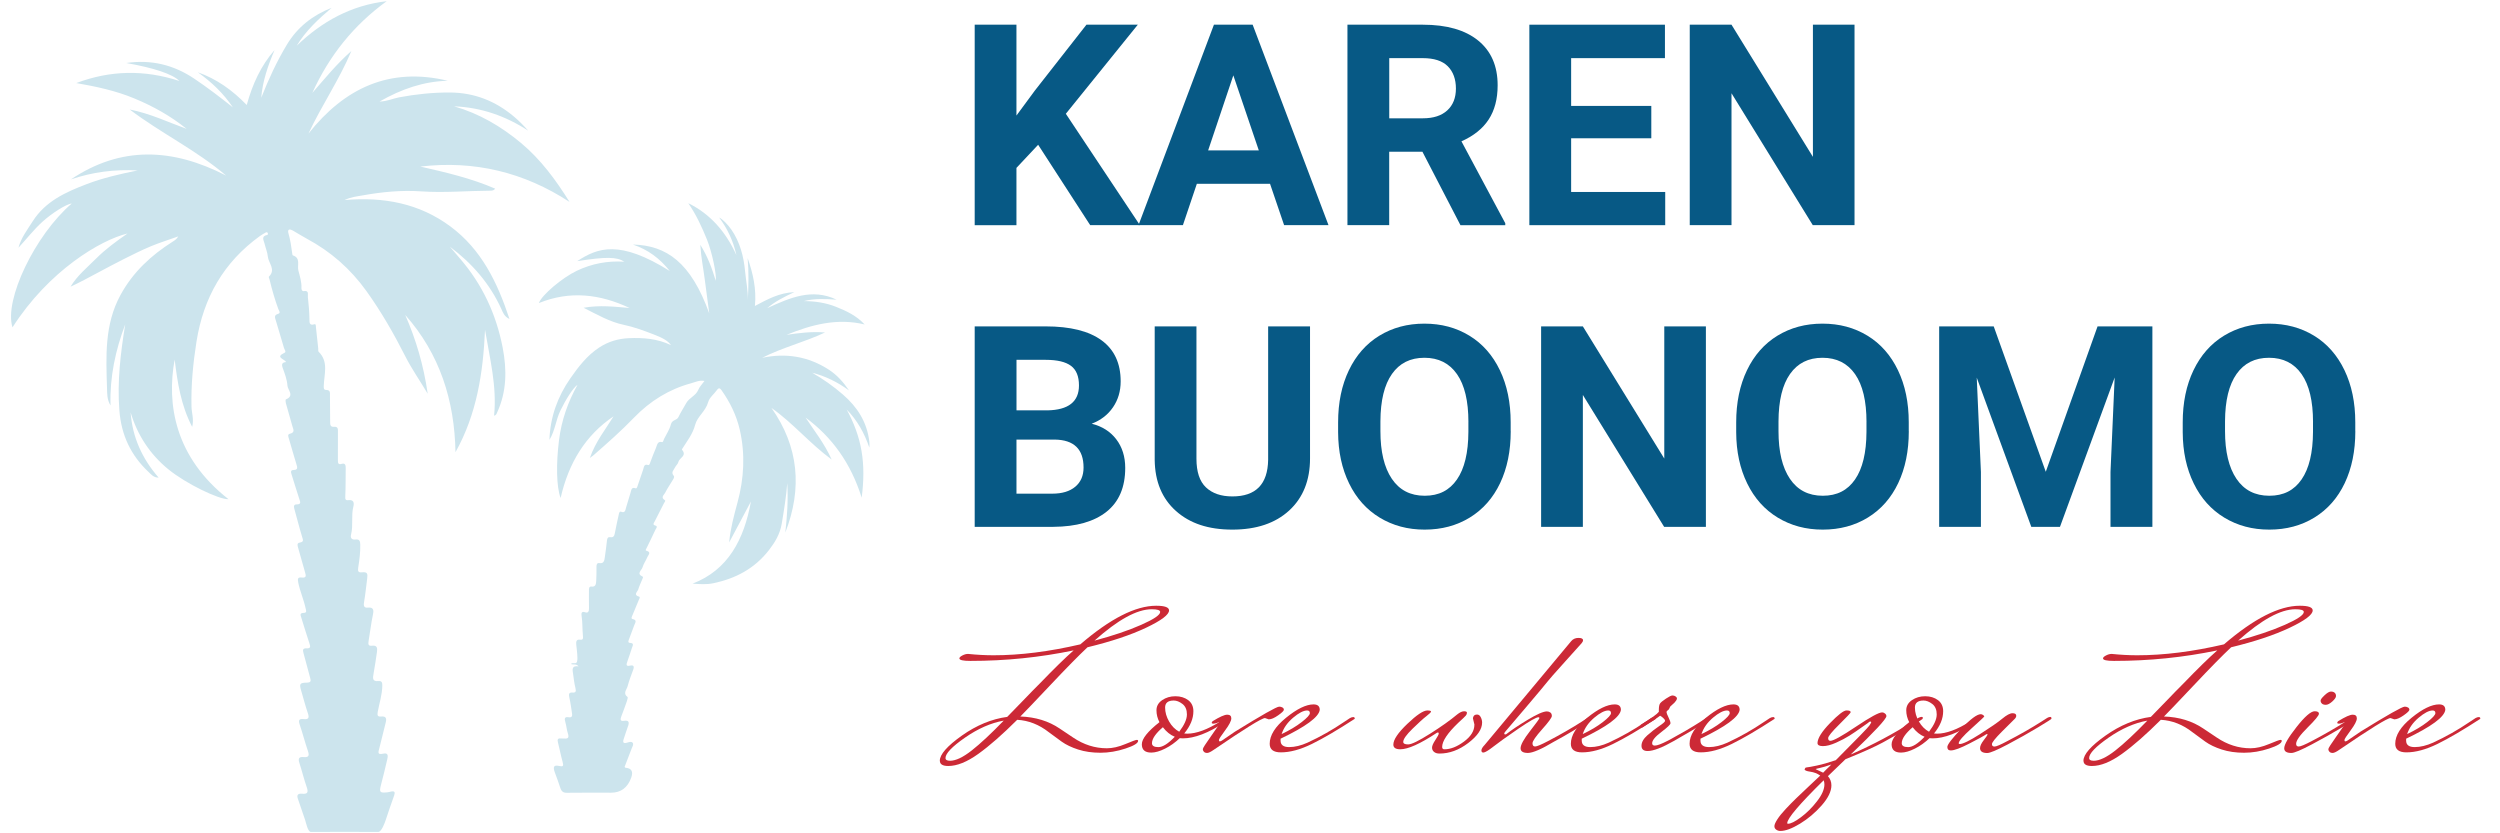 <?xml version="1.0" encoding="UTF-8"?><svg id="d" xmlns="http://www.w3.org/2000/svg" viewBox="0 0 900 300"><g id="e"><path id="f" d="M27.5,29.89c12.2-4.6,24.46-4.85,37.07-.74-2.41-2.48-9.17-4.71-19.12-6.47,8.93-1.31,17.01.63,24.45,5.62,4.81,3.22,9.38,6.74,13.92,10.34-3.38-5.03-7.69-9.13-12.63-12.63,6.75,2.39,12.42,6.39,17.63,11.79,2.06-7.47,5.08-14.13,10.03-19.79-2.36,5.52-4.32,11.13-4.81,17.19,2.62-6.62,5.57-13.05,9.25-19.15,3.83-6.35,9.3-10.56,16.11-13.25-4.74,4.05-9.31,8.24-12.59,13.67C115.93,7.69,126.47,1.9,139.21.43c-11.91,8.62-20.73,19.68-26.77,33.01,4.52-5.18,8.85-10.53,14.06-15.08-4.35,10.34-10.7,19.56-15.46,29.74,12.98-16.38,29.19-24.05,50.15-19.03-8.68.24-16.62,2.95-24.56,7.49,2.79-.07,4.83-1.1,7.01-1.51,6.08-1.14,12.17-1.78,18.36-1.75,8.83.05,16.48,3.11,23.15,8.78,1.77,1.5,3.4,3.16,4.99,4.96-8.12-5.3-16.93-8.38-26.66-8.76,9.02,2.58,16.89,7.2,24.07,13.18,7.17,5.98,12.57,13.36,17.48,21.23-16.4-10.7-34.27-15.01-53.71-12.73,9.1,2.09,18.2,4.16,26.95,7.96-.45.59-1.02.72-1.6.72-8.36.04-16.67.83-25.08.25-6.97-.48-14.03.19-20.97,1.44-2.05.37-4.14.55-6.6,1.69,14.14-1.23,26.92,1.21,38.08,9.46,11.19,8.27,16.96,20.14,21.31,33.35-1.89-.88-2.35-2.34-2.94-3.64-4.16-9.12-10.53-16.41-18.52-22.39,1.26,1.48,2.51,2.96,3.77,4.42,7.94,9.23,12.91,19.9,15.23,31.84,1.56,8.02,1.51,15.89-2,23.47-.19.4-.27.92-1.08,1.13,1.08-10.6-1.56-20.71-3.26-30.93-.67,15.38-2.94,30.33-10.63,44.05-.35-18.65-5.64-35.34-18.1-49.41,3.88,8.87,6.61,18.06,8.1,28.37-2.89-4.84-5.74-8.9-8-13.34-4.15-8.19-8.69-16.13-14.06-23.61-5.73-7.99-12.86-14.25-21.49-18.87-1.72-.92-3.35-1.99-5.05-2.95-.38-.22-.95-.44-1.3-.31-.48.18-.38.84-.26,1.26.7,2.41,1.07,4.89,1.39,7.37.03.22.08.6.21.64,2.91.91,1.54,3.6,1.98,5.38.52,2.07,1.25,4.21,1.12,6.45-.03.51.31,1.11.75,1.04,2.13-.36,1.45,1.18,1.57,2.19.3,2.65.53,5.29.57,7.96.01.87-.16,2.42,1.76,1.79.62-.2.53.63.57,1.03.3,2.56.56,5.13.83,7.69.04.39-.08.94.13,1.15,3.71,3.64,1.97,8.11,1.86,12.31-.02.8-.07,1.46.94,1.47,1.47,0,1.29,1.05,1.29,1.98.03,3.15.06,6.29.07,9.44,0,1,0,1.96,1.43,1.84,1.47-.13,1.38.89,1.37,1.87,0,3.38,0,6.76-.01,10.14,0,1,.05,1.71,1.41,1.32,1.22-.35,1.42.51,1.4,1.51-.05,3.38.01,6.76-.15,10.14-.05,1.02,0,1.56,1.09,1.42,1.92-.24,2.17.95,1.82,2.31-.85,3.32.01,6.75-.83,10.06-.32,1.25.23,1.97,1.63,1.8,1.42-.17,1.65.61,1.68,1.84.06,2.76-.29,5.49-.73,8.19-.24,1.47.04,1.92,1.4,1.78,1.92-.21,2.05.52,1.81,2.33-.37,2.79-.63,5.59-1.11,8.37-.18,1.02-.24,2.21,1.39,2.01,2.19-.26,2.09,1.2,1.8,2.54-.68,3.14-1.01,6.33-1.56,9.49-.22,1.3-.02,1.84,1.28,1.68,1.82-.23,1.92.91,1.74,2.18-.37,2.63-.77,5.26-1.23,7.87-.27,1.52-.56,2.93,1.78,2.68,1.22-.13,1.38.63,1.37,1.63-.04,3.24-1.07,6.31-1.65,9.46-.25,1.34,0,1.79,1.28,1.67,1.76-.16,1.96.75,1.59,2.18-.8,3.1-1.5,6.23-2.32,9.33-.37,1.37-.72,2.35,1.43,1.86,2.11-.47,1.62,1.23,1.4,2.26-.66,3.06-1.49,6.08-2.24,9.11-.63,2.54-.39,2.81,2.28,2.56.46-.04.92-.18,1.37-.28,1.27-.27,1.54.21,1.13,1.38-1.05,2.95-2.08,5.9-3.05,8.87-.34,1.04-1.52,4.29-2.68,4.29-8.31-.05-15.92-.04-24.23,0-1.15,0-1.75-3.27-2.09-4.28-.88-2.59-1.78-5.17-2.65-7.76-.5-1.48.32-1.84,1.57-1.72,1.92.19,2.3-.5,1.66-2.33-1.01-2.88-1.71-5.86-2.66-8.76-.52-1.58-.14-2.27,1.53-2.11,1.82.18,2.13-.5,1.55-2.18-1.09-3.18-1.91-6.45-3-9.63-.56-1.62.02-2.02,1.45-1.86,1.88.21,2.07-.55,1.51-2.17-.91-2.66-1.6-5.4-2.4-8.1-.71-2.39-.52-2.81,1.98-2.85,1.53-.03,1.61-.52,1.25-1.78-.85-2.93-1.52-5.91-2.38-8.83-.36-1.23-.24-1.8,1.15-1.74,1.57.07,1.31-.79.96-1.84-1.01-3.05-1.95-6.12-2.9-9.19-.25-.81-.73-1.7.83-1.73,1.31-.02.88-.87.71-1.67-.67-3.15-2.01-6.09-2.65-9.26-.28-1.4-.16-1.97,1.3-1.8,1.68.19,1.51-.68,1.17-1.83-.86-2.93-1.63-5.88-2.49-8.81-.24-.81-.54-1.76.51-1.93,1.62-.27,1.25-.94.91-2.07-1.03-3.36-1.87-6.79-2.83-10.17-.25-.87-.1-1.52.82-1.52,1.76.01,1.36-.86,1-1.93-.98-2.97-1.87-5.97-2.82-8.95-.24-.76-.37-1.47.73-1.5,1.7-.04,1.38-.97,1.05-2.07-.94-3.06-1.81-6.15-2.71-9.22-.2-.68-.6-1.55.36-1.77,1.93-.44,1.22-1.58.9-2.69-.8-2.77-1.6-5.55-2.36-8.33-.12-.43-.16-1.28,0-1.34,3.23-1.28.67-3.4.57-4.97-.14-2.14-.94-4.27-1.69-6.32-.48-1.33-.3-2.03,1.22-2.16-.65-1.15-4.1-1.69-.57-3.34.7-.33-.03-1.15-.19-1.69-.94-3.31-1.99-6.59-2.94-9.9-.26-.91-.83-1.95.8-2.41,1.08-.31.29-1.21.09-1.73-1.27-3.46-2.28-6.99-3.14-10.57-.09-.38-.4-.96-.26-1.09,2.65-2.57-.17-4.86-.38-7.26-.14-1.54-.8-3.02-1.15-4.54-.28-1.24-1.43-2.81,1.01-3.24.1-.02.23-.42.17-.58-.11-.31-.41-.5-.75-.31-.75.43-1.5.84-2.2,1.35-13,9.4-20.26,22.17-22.77,38-1.23,7.78-1.97,15.52-1.79,23.37.05,2.29.95,4.55.24,7.28-4.06-7.83-5.29-16-6.3-24.23-2.95,16.01.05,35.14,19.38,50.26-3.33.19-15.24-5.5-21.73-10.82-6.55-5.37-11.05-12.24-13.51-20.43.65,8.9,4.1,16.6,10.09,23.48-1.83.03-2.74-1.19-3.65-2.05-6.36-5.98-9.79-13.25-10.48-22.12-.82-10.49.43-20.72,2.1-30.99-3.49,9.28-5.6,18.84-5.29,29.18-1.3-2.14-1.2-4.3-1.26-6.2-.36-11.44-.95-22.92,4.84-33.54,4.49-8.25,11.04-14.32,18.83-19.24.72-.45,1.44-.91,1.97-1.87-3.28,1.17-6.61,2.21-9.82,3.54-3.32,1.38-6.54,3-9.76,4.61-3.22,1.61-6.39,3.33-9.57,5.02-3.17,1.69-6.32,3.4-9.63,4.94,2.42-4.02,6.05-6.97,9.3-10.22,3.31-3.31,7.1-6.08,11.22-8.94-9.63,2.31-28.33,13.35-41.41,33.79-3.13-9.75,8.1-33.24,21.32-44.57-1.93.14-7.27,3.57-10.58,6.59-3.13,2.85-5.7,6.2-8.59,9.31.96-3.6,3.21-6.49,5.14-9.53,4.55-7.16,11.79-10.44,19.31-13.32,5.99-2.3,12.19-3.69,18.45-4.97-8.22-.45-16.24.56-24.02,3.23,18.02-12.1,36.51-11.34,55.88-1.37-10.96-9.32-23.37-15.2-34.72-23.8,7.55,1.5,13.88,4.59,20.47,6.97-5.7-4.62-12-8.12-18.75-10.93-6.74-2.81-13.79-4.3-20.95-5.55Z" style="fill:#cce4ed; stroke-width:0px;"/><path id="g" d="M265.07,91.7c-1.11-4.98-3.2-9.4-6.16-13.38,1.17.52,3.19,2.61,4.39,4.35,3.07,4.45,4.43,9.62,4.94,15.07.32,3.42,1.05,6.79.98,10.27.25-5.03.38-10.05-.07-15.1,1.91,5.47,3.22,11.05,2.62,17.24,4.48-2.38,8.75-4.76,14.19-4.98-3.72,1.73-6.93,3.34-9.77,5.77,8.09-3.7,16.16-7.31,24.98-3.05-3.94-.3-7.89-.48-11.82.51,4,0,7.94.58,11.68,2.08,3.68,1.47,7.31,3.16,10.24,6.33-9.81-2.37-19.03.02-28.11,3.73,4.45-.64,8.88-1.25,13.85-.85-7.65,3.59-15.42,5.43-22.62,9.12,8.49-1.79,16.51-.56,24.01,4.29,2.9,1.88,5.2,4.44,7.23,7.45-4.11-2.99-8.5-5.17-13.27-6.37,3.93,2.26,7.66,4.86,11.13,7.89,5.02,4.37,8.63,9.72,9.47,16.96.08.69.06,1.4,0,2.12-1.78-5.26-4.39-9.89-8.15-13.71,2.53,4.66,4.44,9.58,5.34,14.93.91,5.38.83,10.77.05,16.79-3.91-12.45-10.69-21.82-20.19-28.82,3.17,4.8,6.76,9.27,9.39,15.1-7.86-5.76-13.99-13.2-21.68-18.59,9.81,13.92,11.19,28.92,4.98,44.89.67-5.89,1.08-11.82.71-17.8-.39,4.93-1.18,9.79-2,14.65-.62,3.67-2.42,6.64-4.53,9.37-5.28,6.84-12.22,10.35-20.06,12-2.46.52-4.89.34-7.5.15,12.77-4.91,18.52-15.84,21.02-29.59-2.62,4.92-5.23,9.84-7.85,14.76.46-4.98,1.73-9.67,3-14.35,2.36-8.68,2.84-17.44.82-26.24-1.21-5.23-3.53-9.92-6.54-14.17-.48-.68-.95-1.11-1.63-.16-1.06,1.49-2.74,2.73-3.2,4.4-.91,3.31-3.89,5.17-4.66,8.09-.92,3.49-2.92,5.89-4.63,8.65-.07.12-.2.32-.18.35,1.99,2.28-.91,2.93-1.24,4.44-.17.76-.94,1.33-1.28,2.07-.4.89-1.51,1.65-.41,2.93.4.47-.17,1.2-.47,1.71-.86,1.48-1.87,2.86-2.62,4.4-.36.74-1.78,1.66-.1,2.67.35.21-.14.73-.32,1.08-1.12,2.2-2.26,4.4-3.37,6.61-.27.54-.9,1.12.32,1.46.94.27.17,1.05-.04,1.5-1.01,2.19-2.08,4.34-3.13,6.51-.17.34-.62.92-.12,1.04,1.92.47.66,1.53.36,2.27-.52,1.28-1.38,2.42-1.76,3.74-.28.99-2.3,2.23.04,3.29.33.15.03.64-.1.94-.49,1.22-1.09,2.41-1.46,3.67-.23.82-1.93,1.97.29,2.61.54.16.03.87-.13,1.27-.72,1.8-1.49,3.59-2.23,5.38-.2.49-.67,1.27.02,1.41,1.79.36.92,1.37.59,2.27-.59,1.63-1.22,3.25-1.82,4.88-.21.57-.63,1.4.31,1.44,1.57.07.98.95.7,1.78-.55,1.65-1.06,3.32-1.67,4.95-.43,1.16-.43,1.77.95,1.46,1.41-.32,1.62.31,1.09,1.69-.72,1.88-1.41,3.78-1.94,5.74-.33,1.23-1.8,2.56,0,3.88.15.11-.11,1.05-.28,1.56-.62,1.78-1.26,3.54-1.94,5.29-.43,1.11-.54,1.93.93,1.7,1.89-.3,1.97.64,1.34,2.24-.53,1.35-.9,2.79-1.4,4.16-.53,1.44-.12,1.86,1.17,1.47.68-.21,1.55-.53,2,.03.48.6-.11,1.43-.37,2.12-.83,2.2-1.69,4.39-2.52,6.54.15.17.23.34.31.34q3.25.23,2.08,3.53-1.93,5.45-7.29,5.45c-5.29,0-10.59-.05-15.88.03-1.31.02-1.97-.48-2.39-1.82-.58-1.86-1.29-3.68-1.95-5.5-.75-2.06-.36-2.77,1.52-2.34,1.43.33,1.72.09,1.27-1.49-.64-2.28-1.06-4.63-1.66-6.93-.3-1.15-.05-1.59,1.02-1.47.38.04.77-.02,1.15.01,1.28.13,1.96-.14,1.39-1.85-.44-1.31-.51-2.76-.92-4.09-.41-1.32-.16-1.95,1.12-1.72,1.6.28,1.39-.81,1.23-1.86-.27-1.73-.49-3.48-.89-5.17-.3-1.25-.2-1.96,1.13-1.85,1.22.1,1.34-.46,1.05-1.66-.4-1.62-.6-3.3-.83-4.97-.2-1.47-.7-3.2,1.97-2.8-.96-1.12-1.96-.42-2.74-.87.63-.7,1.87.27,2.18-.84.23-.84.12-1.82.07-2.73-.07-1.12-.23-2.23-.35-3.35-.12-1.14.05-2,1.37-1.82,1.13.15,1.12-.43,1.02-1.51-.22-2.31-.1-4.64-.46-6.95-.15-.98-.12-1.88,1.28-1.4,1.12.39,1.41-.41,1.38-1.54-.05-2.05-.02-4.1-.02-6.15,0-.79-.06-1.7,1.01-1.57,1.45.17,1.53-1.02,1.61-2.03.12-1.69.08-3.39.09-5.08,0-.81.17-1.48,1.04-1.34,1.7.28,1.82-1.04,1.99-2.32.26-1.94.56-3.89.75-5.84.09-.92.45-1.29,1.22-1.17,1.05.16,1.43-.37,1.62-1.48.38-2.21.93-4.38,1.38-6.57.12-.57.27-1.35.87-1.11,1.51.6,1.52-.67,1.81-1.59.54-1.73,1.02-3.49,1.57-5.21.29-.91.29-2.21,1.8-1.64.49.19.65-.57.8-1,.67-1.9,1.31-3.82,1.95-5.73.31-.94.3-2.15,1.79-1.65.53.17.67-.71.87-1.21.64-1.61,1.19-3.27,1.91-4.84.46-1,.49-2.63,2.23-2.21.42.1.52-.72.73-1.14.86-1.73,1.99-3.38,2.46-5.23.44-1.75,2.11-1.34,2.72-2.64.82-1.74,1.88-3.34,2.81-5.03,1.09-1.98,3.41-2.55,4.34-4.79.46-1.11,1.37-1.99,2.21-3.17-1.82-.38-3.36.44-4.86.85-7.81,2.11-14.7,6.34-20.54,12.4-4.66,4.83-9.63,9.19-14.62,13.56-.24.21-.51.38-1.24.92,2.11-6,5.64-10.27,8.53-14.99-10.02,6.76-16.15,16.66-19.05,29.39-1.52-4.01-1.66-12.29-.56-20.97.9-7.06,3.17-13.55,6.64-19.76-1.55.97-4.27,5.38-6.16,9.26-1.64,3.37-1.94,7.35-3.95,10.53.29-8.31,3-15.61,7.51-22.1,2.95-4.25,6.11-8.31,10.36-11.1,3.3-2.17,6.88-3.22,10.69-3.39,5.18-.23,10.28.16,15.22,2.51-1.14-1.53-2.67-2.48-6.14-3.82-3.6-1.39-7.2-2.73-10.96-3.52-4.98-1.04-9.44-3.63-14.38-6.12,5.79-1.04,11.17-.38,16.55.08-10.65-5.03-21.48-6.31-32.65-1.77,1.04-2.91,8.4-9.13,13.69-11.64,5.41-2.57,11.05-3.64,17.09-3.25-2.77-1.78-6.54-1.81-16.97-.21,7.43-4.85,15.2-7.77,33.33,3.56-3.68-4.59-7.8-7.67-13.29-9.53,12.13.3,20.89,6.45,27.49,24.78-.53-4.01-1.08-8.01-1.59-12.02-.5-4.02-1.35-8-1.63-12.67,2.69,4.26,4.2,8.49,5.57,12.96.35-2.32-1.39-10.42-3.15-14.79-1.86-4.61-3.94-9.08-6.75-13.15,7.83,3.85,13.45,10.18,17.28,18.6Z" style="fill:#cce4ed; stroke-width:0px;"/></g><path d="M338.33,273.88c0-2.29,2.65-5.31,7.94-9.06,5.29-3.74,10.74-5.99,16.33-6.74,1.13-1.12,2.97-3.02,5.53-5.69,2.56-2.67,4.64-4.8,6.25-6.39,5.06-5.24,9.1-9.2,12.14-11.86-12.14,2.53-24.54,3.79-37.21,3.79-2.62,0-3.93-.3-3.93-.91,0-.33.36-.68,1.07-1.05.71-.37,1.4-.56,2.05-.56,3.21.33,6.28.49,9.19.49,9.58,0,19.99-1.31,31.23-3.93,10.77-9.26,19.87-13.9,27.3-13.9,3.09,0,4.64.56,4.64,1.68,0,1.54-2.77,3.63-8.3,6.25-5.53,2.62-12.55,4.96-21.06,7.02-3.09,2.9-7.56,7.44-13.38,13.62-5.83,6.18-9.43,9.94-10.8,11.3,5.47.19,10.2,1.64,14.19,4.35,1.67,1.08,3.27,2.15,4.82,3.23,3.81,2.57,7.85,3.86,12.14,3.86,2.02,0,4.24-.5,6.65-1.51,2.41-1.01,3.78-1.51,4.11-1.51s.49.12.49.35c0,.84-1.52,1.77-4.55,2.77s-6.04,1.51-9.01,1.51-5.65-.39-8.03-1.16c-2.38-.77-4.36-1.72-5.93-2.84-1.58-1.12-3.11-2.25-4.59-3.37-3.51-2.76-7.32-4.26-11.42-4.49-5.3,5.29-9.96,9.38-14.01,12.28-4.05,2.9-7.64,4.35-10.8,4.35-2.02,0-3.03-.63-3.03-1.89ZM341.98,273.88c2.08,0,4.7-1.24,7.85-3.72,3.15-2.48,6.99-6.06,11.51-10.74-4.64.84-9.29,2.89-13.96,6.14-4.67,3.25-7,5.7-7,7.33,0,.66.54.98,1.61.98ZM414.62,219.33c-5.3,0-12.17,3.77-20.61,11.3,6.66-1.78,12.27-3.67,16.82-5.69,4.55-2.01,6.83-3.56,6.83-4.63,0-.66-1.01-.98-3.03-.98Z" style="fill:#cc2936; stroke-width:0px;"/><path d="M427.38,264.12c3.33,0,7.32-1.47,11.96-4.42l1.52.35c-5.83,3.84-10.86,5.76-15.08,5.76-.48,0-.83-.02-1.07-.07-1.61,1.54-3.36,2.8-5.26,3.75-1.9.96-3.57,1.44-5,1.44-2.26,0-3.39-.99-3.39-2.98s2.11-4.64,6.34-7.97c-.71-1.36-1.07-2.78-1.07-4.28s.68-2.71,2.05-3.65c1.37-.94,2.96-1.4,4.77-1.4s3.35.47,4.6,1.4c1.25.94,1.87,2.27,1.87,4,0,2.67-1.1,5.33-3.3,8,.24.05.59.07,1.07.07ZM414.71,267.56c0,.94.77,1.4,2.32,1.4s3.51-1.24,5.89-3.72c-1.61-.66-3.03-1.8-4.28-3.44-2.62,2.25-3.93,4.17-3.93,5.76ZM424.52,263.42c1.84-2.43,2.77-4.5,2.77-6.21s-.54-2.97-1.61-3.79c-1.07-.82-2.11-1.23-3.12-1.23-2.08,0-3.12.84-3.12,2.53s.48,3.36,1.43,5.02c.95,1.66,2.17,2.89,3.66,3.69Z" style="fill:#cc2936; stroke-width:0px;"/><path d="M456.83,258.99l-1.43-.49c-1.13,0-7.29,3.81-18.47,11.44-1.07.75-1.86,1.12-2.36,1.12s-.89-.14-1.16-.42c-.27-.28-.4-.6-.4-.95s1.01-1.94,3.03-4.77c2.02-2.83,3.03-4.35,3.03-4.56s-.12-.32-.36-.32c-.83.33-1.46.49-1.87.49s-.62-.11-.62-.32.12-.41.36-.6c2.5-1.54,4.24-2.32,5.22-2.32s1.47.45,1.47,1.33-.75,2.33-2.23,4.32c-1.49,1.99-2.23,3.15-2.23,3.47s.1.49.31.49.46-.09.76-.28c.3-.19,1.87-1.26,4.73-3.23,9.7-5.99,14.99-8.99,15.88-8.99h.09c.36,0,.71.09,1.07.28.36.19.54.47.54.84s-.68,1.04-2.05,2c-1.37.96-2.47,1.44-3.3,1.44Z" style="fill:#cc2936; stroke-width:0px;"/><path d="M486,258.5c.42-.23.8-.35,1.16-.35s.54.16.54.49v.14c-6.19,4.03-11.33,7.04-15.44,9.05-4.1,2.01-7.82,3.02-11.15,3.02-2.68,0-4.02-1.03-4.02-3.09,0-3.04,1.96-6.17,5.89-9.37,3.93-3.2,7.23-4.81,9.9-4.81,1.49,0,2.23.66,2.23,1.96-.3,2.57-5,6.04-14.1,10.39v.7c0,1.54,1.03,2.32,3.08,2.32s4.27-.54,6.65-1.61c4.64-2.15,8.98-4.61,13.03-7.37l2.23-1.47ZM470.57,255.77c-1.31,0-2.99.87-5.04,2.6-2.05,1.73-3.44,3.7-4.15,5.9,2.86-1.36,5.26-2.79,7.23-4.32,1.96-1.52,2.94-2.6,2.94-3.23s-.33-.95-.98-.95Z" style="fill:#cc2936; stroke-width:0px;"/><path d="M530.8,260.89l-.54-2.25c0-.37.12-.7.36-.98.24-.28.62-.42,1.16-.42s.97.32,1.29.95c.33.63.49,1.28.49,1.93,0,2.39-1.67,4.84-5,7.37-3.33,2.53-6.78,3.79-10.35,3.79-.83,0-1.49-.2-1.96-.6-.48-.4-.71-.91-.71-1.54s.4-1.56,1.21-2.77c.8-1.22,1.2-1.97,1.2-2.25s-.09-.42-.27-.42-.33.05-.45.14c-5.95,3.93-10.32,5.9-13.12,5.9-1.67,0-2.5-.56-2.5-1.68,0-1.78,1.68-4.27,5.04-7.48,3.36-3.21,5.76-4.81,7.18-4.81.89,0,1.34.13,1.34.39s-.55.81-1.65,1.65c-1.1.84-2.77,2.35-5,4.53-2.23,2.18-3.35,3.75-3.35,4.74,0,.61.59.91,1.78.91s3.81-1.27,7.85-3.83c4.04-2.55,7.32-4.88,9.82-6.98.95-.75,1.77-1.12,2.45-1.12s1.03.17,1.03.53-.13.69-.4,1.02c-.27.33-1.18,1.19-2.72,2.6-3.87,3.7-5.8,6.6-5.8,8.7,0,.56.27.84.8.84,2.2,0,4.55-.92,7.05-2.77,2.5-1.85,3.75-3.87,3.75-6.07Z" style="fill:#cc2936; stroke-width:0px;"/><path d="M571.58,258.43c.42-.23.8-.35,1.16-.35s.54.14.54.42v.21c-4.7,3.09-9.31,5.85-13.83,8.28-4.52,2.71-7.66,4.07-9.41,4.07s-2.63-.56-2.63-1.68c0-1.22,1.13-3.27,3.39-6.18,2.26-2.9,3.39-4.46,3.39-4.67s-.12-.32-.36-.32c-.77,0-3.14,1.35-7.09,4.04-3.96,2.69-7.42,5.18-10.4,7.48-1.13.79-1.92,1.19-2.36,1.19s-.67-.26-.67-.77.39-1.17,1.16-1.97l31.14-37.34c.65-.79,1.53-1.19,2.63-1.19s1.65.28,1.65.84c0,.33-.17.68-.49,1.05-.33.38-2.33,2.61-6.02,6.7-3.69,4.09-5.82,6.52-6.38,7.26-.57.75-3.15,3.84-7.76,9.27-4.61,5.43-7.05,8.29-7.32,8.6-.27.3-.4.55-.4.74s.1.28.31.28.34-.02.4-.07c1.9-1.5,4.51-3.24,7.81-5.23,3.3-1.99,5.58-2.98,6.83-2.98.48,0,.89.13,1.25.39.36.26.54.68.54,1.26s-1.16,2.18-3.48,4.77c-2.32,2.6-3.48,4.28-3.48,5.05s.31,1.16.94,1.16,2.19-.65,4.68-1.96c4.46-2.34,8.57-4.7,12.31-7.09l1.96-1.26Z" style="fill:#cc2936; stroke-width:0px;"/><path d="M594.42,258.5c.42-.23.8-.35,1.16-.35s.54.16.54.49v.14c-6.19,4.03-11.33,7.04-15.44,9.05-4.1,2.01-7.82,3.02-11.15,3.02-2.68,0-4.02-1.03-4.02-3.09,0-3.04,1.96-6.17,5.89-9.37,3.93-3.2,7.23-4.81,9.9-4.81,1.49,0,2.23.66,2.23,1.96-.3,2.57-5,6.04-14.1,10.39v.7c0,1.54,1.03,2.32,3.08,2.32s4.27-.54,6.65-1.61c4.64-2.15,8.98-4.61,13.03-7.37l2.23-1.47ZM578.98,255.77c-1.31,0-2.99.87-5.04,2.6-2.05,1.73-3.44,3.7-4.15,5.9,2.86-1.36,5.26-2.79,7.23-4.32,1.96-1.52,2.94-2.6,2.94-3.23s-.33-.95-.98-.95Z" style="fill:#cc2936; stroke-width:0px;"/><path d="M614.23,258.5c.42-.23.8-.35,1.16-.35s.54.16.54.49v.14c-4.46,2.81-8.87,5.44-13.21,7.9-4.34,2.46-7.53,3.69-9.55,3.69-1.49,0-2.23-.63-2.23-1.9s.71-2.53,2.14-3.79c1.43-1.26,2.84-2.36,4.24-3.3,1.4-.94,2.1-1.55,2.1-1.86s-.22-.66-.67-1.05c-.45-.4-.82-.67-1.12-.81-1.01.8-3.21,2.25-6.6,4.35l-.36-1.05c3.75-2.34,5.92-3.91,6.51-4.7v-.63c0-1.17.15-1.96.45-2.39.3-.42,1.01-1,2.14-1.75,1.13-.75,1.9-1.12,2.32-1.12s.79.12,1.12.35c.33.23.49.47.49.7s-.1.5-.31.81c-.21.3-.42.56-.62.77-.21.21-.49.47-.85.77-.36.3-.58.51-.67.63-.09.12-.18.32-.27.6-.09.28-.28.52-.58.7-.3.19-.45.42-.45.7s.24.9.71,1.86c.48.96.71,1.66.71,2.11s-1.1,1.5-3.3,3.16c-2.2,1.66-3.3,3.01-3.3,4.04,0,.56.33.84.98.84.83,0,2.38-.58,4.64-1.75l1.07-.56c3.87-2.11,7.5-4.23,10.89-6.39l1.87-1.19Z" style="fill:#cc2936; stroke-width:0px;"/><path d="M637.16,258.5c.42-.23.8-.35,1.16-.35s.54.16.54.49v.14c-6.19,4.03-11.33,7.04-15.44,9.05-4.1,2.01-7.82,3.02-11.15,3.02-2.68,0-4.02-1.03-4.02-3.09,0-3.04,1.96-6.17,5.89-9.37,3.93-3.2,7.23-4.81,9.9-4.81,1.49,0,2.23.66,2.23,1.96-.3,2.57-5,6.04-14.1,10.39v.7c0,1.54,1.03,2.32,3.08,2.32s4.27-.54,6.65-1.61c4.64-2.15,8.98-4.61,13.03-7.37l2.23-1.47ZM621.72,255.77c-1.31,0-2.99.87-5.04,2.6-2.05,1.73-3.44,3.7-4.15,5.9,2.86-1.36,5.26-2.79,7.23-4.32,1.96-1.52,2.94-2.6,2.94-3.23s-.33-.95-.98-.95Z" style="fill:#cc2936; stroke-width:0px;"/><path d="M649.65,276.96c.18-.38.31-.59.4-.63.09-.05.31-.08.67-.11.36-.02,1.49-.23,3.39-.63,1.9-.4,4.16-1.04,6.78-1.93,7.61-7.63,11.64-11.78,12.09-12.46.45-.68.67-1.09.67-1.23s-.12-.21-.36-.21-.51.17-.8.49c-.12.05-.91.6-2.36,1.65-1.46,1.05-2.89,2.03-4.28,2.91-1.4.89-3.02,1.74-4.86,2.56-1.84.82-3.42,1.23-4.73,1.23s-1.96-.37-1.96-1.12c.06-1.73,1.56-4.12,4.51-7.16,2.95-3.04,4.92-4.56,5.93-4.56s1.52.21,1.52.63c0,.23-1.35,1.68-4.06,4.35-2.71,2.67-4.06,4.33-4.06,4.98s.27.98.8.98c1.07,0,4.15-1.71,9.24-5.12,5.09-3.42,8.22-5.12,9.41-5.12.36,0,.7.14,1.03.42.33.28.49.59.49.91,0,1.03-4.28,5.64-12.85,13.83,8.03-3.51,15.5-7.49,22.4-11.93l1.96-1.26c.48-.23.86-.35,1.16-.35s.45.12.45.35l-.09.28c.3,0-1.28,1.03-4.73,3.09-3.45,2.06-6.63,3.88-9.55,5.47-2.92,1.59-7.41,3.6-13.47,6.04l-6.33,6.11c.83.94,1.25,2.04,1.25,3.3,0,2.15-1.16,4.55-3.48,7.2-2.32,2.64-4.92,4.84-7.81,6.6s-5.25,2.63-7.09,2.63c-.54,0-1.03-.15-1.47-.46-.45-.3-.67-.73-.67-1.26s.34-1.35,1.03-2.42c.68-1.08,1.7-2.33,3.03-3.76,1.34-1.43,2.6-2.71,3.79-3.86,1.19-1.15,2.71-2.59,4.55-4.32,1.84-1.73,3.21-3.02,4.1-3.86-1.07-.75-2.28-1.22-3.61-1.4-1.34-.19-2.01-.47-2.01-.84ZM656.79,282.37c0-.47-.09-.96-.27-1.47-8.74,8.61-13.12,13.76-13.12,15.44,0,.14.09.21.27.21,1.01,0,2.56-.77,4.64-2.32,2.08-1.54,4.02-3.46,5.8-5.76,1.79-2.29,2.68-4.33,2.68-6.11ZM656.34,278.16l1.16-1.19c.95-.89,1.55-1.47,1.78-1.75-1.73.61-3.09,1.02-4.1,1.23-1.01.21-1.52.36-1.52.46l2.68,1.26Z" style="fill:#cc2936; stroke-width:0px;"/><path d="M697.3,264.12c3.33,0,7.32-1.47,11.96-4.42l1.52.35c-5.83,3.84-10.86,5.76-15.08,5.76-.48,0-.83-.02-1.07-.07-1.61,1.54-3.36,2.8-5.26,3.75-1.9.96-3.57,1.44-5,1.44-2.26,0-3.39-.99-3.39-2.98s2.11-4.64,6.34-7.97c-.71-1.36-1.07-2.78-1.07-4.28s.68-2.71,2.05-3.65c1.37-.94,2.96-1.4,4.77-1.4s3.35.47,4.6,1.4c1.25.94,1.87,2.27,1.87,4,0,2.67-1.1,5.33-3.3,8,.24.05.59.07,1.07.07ZM684.63,267.56c0,.94.77,1.4,2.32,1.4s3.51-1.24,5.89-3.72c-1.61-.66-3.03-1.8-4.28-3.44-2.62,2.25-3.93,4.17-3.93,5.76ZM694.45,263.42c1.84-2.43,2.77-4.5,2.77-6.21s-.54-2.97-1.61-3.79c-1.07-.82-2.11-1.23-3.12-1.23-2.08,0-3.12.84-3.12,2.53s.48,3.36,1.43,5.02c.95,1.66,2.17,2.89,3.66,3.69Z" style="fill:#cc2936; stroke-width:0px;"/><path d="M712.83,269.24c0-.7.43-1.62,1.29-2.74s1.32-1.78,1.38-1.96c.06-.19,0-.28-.18-.28s-.43.13-.76.39c-.33.26-2.14,1.24-5.44,2.95-3.3,1.71-5.58,2.56-6.83,2.56-.83,0-1.25-.42-1.25-1.26s1.67-3.02,5-6.53c3.33-3.51,5.68-5.26,7.05-5.26.3,0,.58.11.85.32.27.21.4.38.4.49s-1.53,1.56-4.6,4.32c-3.06,2.76-4.6,4.54-4.6,5.33,0,.19.12.28.36.28,1.13,0,3.57-1.19,7.32-3.58,3.75-2.39,6.41-4.23,7.99-5.54,1.58-1.31,2.81-1.97,3.7-1.97s1.34.31,1.34.91c0,.38-.18.75-.54,1.12-.36.38-1.03,1.04-2.01,2-.98.96-1.89,1.86-2.72,2.7-2.32,2.34-3.48,3.8-3.48,4.39s.31.88.94.88,2.16-.65,4.59-1.96c4.52-2.34,8.66-4.7,12.4-7.09l1.96-1.26c.42-.23.77-.35,1.07-.35s.45.14.45.42v.21c.24,0-1.35,1.03-4.77,3.09-3.42,2.06-7.08,4.12-10.98,6.18-3.9,2.06-6.35,3.09-7.36,3.09-1.73,0-2.59-.61-2.59-1.82Z" style="fill:#cc2936; stroke-width:0px;"/><path d="M750.04,273.88c0-2.29,2.65-5.31,7.94-9.06,5.29-3.74,10.74-5.99,16.33-6.74,1.13-1.12,2.97-3.02,5.53-5.69,2.56-2.67,4.64-4.8,6.25-6.39,5.06-5.24,9.1-9.2,12.14-11.86-12.14,2.53-24.54,3.79-37.21,3.79-2.62,0-3.93-.3-3.93-.91,0-.33.36-.68,1.07-1.05.71-.37,1.4-.56,2.05-.56,3.21.33,6.28.49,9.19.49,9.58,0,19.99-1.31,31.23-3.93,10.77-9.26,19.87-13.9,27.3-13.9,3.09,0,4.64.56,4.64,1.68,0,1.54-2.77,3.63-8.3,6.25-5.53,2.62-12.55,4.96-21.06,7.02-3.09,2.9-7.56,7.44-13.38,13.62-5.83,6.18-9.43,9.94-10.8,11.3,5.47.19,10.2,1.64,14.19,4.35,1.67,1.08,3.27,2.15,4.82,3.23,3.81,2.57,7.85,3.86,12.14,3.86,2.02,0,4.24-.5,6.65-1.51,2.41-1.01,3.78-1.51,4.11-1.51s.49.12.49.35c0,.84-1.52,1.77-4.55,2.77s-6.04,1.51-9.01,1.51-5.65-.39-8.03-1.16c-2.38-.77-4.36-1.72-5.93-2.84-1.58-1.12-3.11-2.25-4.59-3.37-3.51-2.76-7.32-4.26-11.42-4.49-5.3,5.29-9.96,9.38-14.01,12.28-4.05,2.9-7.64,4.35-10.8,4.35-2.02,0-3.03-.63-3.03-1.89ZM753.69,273.88c2.08,0,4.7-1.24,7.85-3.72,3.15-2.48,6.99-6.06,11.51-10.74-4.64.84-9.29,2.89-13.96,6.14-4.67,3.25-7,5.7-7,7.33,0,.66.54.98,1.61.98ZM826.33,219.33c-5.3,0-12.17,3.77-20.61,11.3,6.66-1.78,12.27-3.67,16.82-5.69,4.55-2.01,6.83-3.56,6.83-4.63,0-.66-1.01-.98-3.03-.98Z" style="fill:#cc2936; stroke-width:0px;"/><path d="M846.5,258.43c.48-.23.85-.35,1.12-.35s.4.14.4.42v.21c.24,0-1.35,1.03-4.77,3.09-3.42,2.06-7.08,4.12-10.98,6.18-3.9,2.06-6.35,3.09-7.36,3.09-1.73,0-2.59-.56-2.59-1.68,0-1.36,1.49-3.92,4.46-7.69,2.97-3.77,5.15-5.65,6.51-5.65,1.01,0,1.52.3,1.52.91s-1.37,2.27-4.1,4.98c-2.74,2.71-4.1,4.66-4.1,5.83,0,.66.31.98.94.98s2.19-.65,4.68-1.96c4.46-2.34,8.57-4.7,12.31-7.09l1.96-1.26ZM839.13,248.96c.56,0,1.01.14,1.34.42.33.28.49.68.49,1.19s-.45,1.17-1.34,1.97-1.67,1.19-2.32,1.19-1.13-.15-1.43-.46c-.3-.3-.45-.65-.45-1.05s.47-1.04,1.43-1.93c.95-.89,1.71-1.33,2.28-1.33Z" style="fill:#cc2936; stroke-width:0px;"/><path d="M862.02,258.99l-1.43-.49c-1.13,0-7.29,3.81-18.47,11.44-1.07.75-1.86,1.12-2.36,1.12s-.89-.14-1.16-.42c-.27-.28-.4-.6-.4-.95s1.01-1.94,3.03-4.77c2.02-2.83,3.03-4.35,3.03-4.56s-.12-.32-.36-.32c-.83.33-1.46.49-1.87.49s-.62-.11-.62-.32.12-.41.36-.6c2.5-1.54,4.24-2.32,5.22-2.32s1.47.45,1.47,1.33-.75,2.33-2.23,4.32c-1.49,1.99-2.23,3.15-2.23,3.47s.1.49.31.49.46-.09.76-.28c.3-.19,1.87-1.26,4.73-3.23,9.7-5.99,14.99-8.99,15.88-8.99h.09c.36,0,.71.09,1.07.28.36.19.54.47.54.84s-.68,1.04-2.05,2c-1.37.96-2.47,1.44-3.3,1.44Z" style="fill:#cc2936; stroke-width:0px;"/><path d="M891.2,258.5c.42-.23.8-.35,1.16-.35s.54.16.54.49v.14c-6.19,4.03-11.33,7.04-15.44,9.05-4.1,2.01-7.82,3.02-11.15,3.02-2.68,0-4.02-1.03-4.02-3.09,0-3.04,1.96-6.17,5.89-9.37,3.93-3.2,7.23-4.81,9.9-4.81,1.49,0,2.23.66,2.23,1.96-.3,2.57-5,6.04-14.1,10.39v.7c0,1.54,1.03,2.32,3.08,2.32s4.27-.54,6.65-1.61c4.64-2.15,8.98-4.61,13.03-7.37l2.23-1.47ZM875.76,255.77c-1.31,0-2.99.87-5.04,2.6-2.05,1.73-3.44,3.7-4.15,5.9,2.86-1.36,5.26-2.79,7.23-4.32,1.96-1.52,2.94-2.6,2.94-3.23s-.33-.95-.98-.95Z" style="fill:#cc2936; stroke-width:0px;"/><path d="M373.74,52.11l-7.82,8.33v20.62h-15.03V8.89h15.03v32.71l6.61-8.97,18.59-23.74h18.49l-25.91,32.07,26.66,40.1h-17.89l-18.74-28.95Z" style="fill:#075985; stroke-width:0px;"/><path d="M457.22,66.18h-26.36l-5.01,14.87h-15.99l27.16-72.17h13.93l27.31,72.17h-15.98l-5.06-14.87ZM434.93,54.14h18.24l-9.17-27.01-9.07,27.01Z" style="fill:#075985; stroke-width:0px;"/><path d="M512.09,54.63h-11.98v26.42h-15.03V8.89h27.11c8.62,0,15.27,1.9,19.94,5.7,4.68,3.8,7.02,9.17,7.02,16.11,0,4.92-1.08,9.03-3.23,12.32-2.15,3.29-5.42,5.91-9.8,7.86l15.78,29.49v.69h-16.14l-13.68-26.42ZM500.12,42.59h12.13c3.78,0,6.7-.95,8.77-2.85,2.07-1.9,3.11-4.52,3.11-7.86s-.98-6.08-2.93-8.03c-1.95-1.95-4.95-2.92-8.99-2.92h-12.08v21.66Z" style="fill:#075985; stroke-width:0px;"/><path d="M594.47,49.78h-28.86v19.33h33.87v11.95h-48.91V8.89h48.81v12.04h-33.77v17.2h28.86v11.65Z" style="fill:#075985; stroke-width:0px;"/><path d="M667.63,81.05h-15.03l-29.26-47.48v47.48h-15.03V8.89h15.03l29.31,47.58V8.89h14.98v72.17Z" style="fill:#075985; stroke-width:0px;"/><path d="M350.89,189.67v-72.17h25.55c8.85,0,15.57,1.68,20.14,5.03,4.58,3.35,6.86,8.27,6.86,14.75,0,3.54-.92,6.65-2.76,9.34-1.84,2.69-4.39,4.67-7.67,5.92,3.74.93,6.69,2.79,8.84,5.6,2.15,2.81,3.23,6.25,3.23,10.31,0,6.94-2.24,12.19-6.71,15.76-4.48,3.57-10.86,5.39-19.14,5.45h-28.36ZM365.93,147.73h11.12c7.58-.13,11.38-3.12,11.38-8.97,0-3.27-.96-5.63-2.88-7.06-1.92-1.44-4.95-2.16-9.09-2.16h-10.52v18.19ZM365.93,158.24v19.48h12.88c3.54,0,6.3-.83,8.29-2.5,1.99-1.67,2.98-3.97,2.98-6.91,0-6.61-3.46-9.96-10.37-10.06h-13.78Z" style="fill:#075985; stroke-width:0px;"/><path d="M471.61,117.5v47.53c0,7.9-2.5,14.14-7.49,18.74-5,4.59-11.82,6.89-20.47,6.89s-15.28-2.23-20.29-6.69-7.57-10.59-7.67-18.39v-48.08h15.03v47.63c0,4.73,1.14,8.17,3.43,10.33s5.45,3.25,9.5,3.25c8.45,0,12.74-4.39,12.88-13.18v-48.03h15.08Z" style="fill:#075985; stroke-width:0px;"/><path d="M543.86,155.22c0,7.11-1.27,13.33-3.81,18.69-2.54,5.35-6.17,9.48-10.9,12.39-4.73,2.91-10.15,4.36-16.26,4.36s-11.44-1.44-16.19-4.31c-4.74-2.87-8.42-6.98-11.02-12.32-2.61-5.34-3.93-11.47-3.96-18.41v-3.57c0-7.1,1.29-13.36,3.88-18.76,2.59-5.4,6.25-9.55,10.97-12.44,4.73-2.89,10.13-4.34,16.21-4.34s11.48,1.45,16.21,4.34c4.73,2.89,8.38,7.04,10.97,12.44,2.59,5.4,3.88,11.64,3.88,18.71v3.22ZM528.63,151.95c0-7.57-1.37-13.32-4.11-17.25-2.74-3.93-6.65-5.9-11.73-5.9s-8.94,1.94-11.68,5.82c-2.74,3.88-4.13,9.57-4.16,17.08v3.52c0,7.37,1.37,13.09,4.11,17.15,2.74,4.06,6.68,6.1,11.83,6.1s8.92-1.96,11.62-5.87,4.08-9.62,4.11-17.12v-3.52Z" style="fill:#075985; stroke-width:0px;"/><path d="M614.12,189.67h-15.03l-29.26-47.48v47.48h-15.03v-72.17h15.03l29.31,47.58v-47.58h14.98v72.17Z" style="fill:#075985; stroke-width:0px;"/><path d="M687.17,155.22c0,7.11-1.27,13.33-3.81,18.69-2.54,5.35-6.17,9.48-10.9,12.39-4.73,2.91-10.15,4.36-16.26,4.36s-11.44-1.44-16.19-4.31c-4.74-2.87-8.42-6.98-11.02-12.32-2.61-5.34-3.93-11.47-3.96-18.41v-3.57c0-7.1,1.29-13.36,3.88-18.76,2.59-5.4,6.25-9.55,10.97-12.44,4.73-2.89,10.13-4.34,16.21-4.34s11.48,1.45,16.21,4.34c4.73,2.89,8.38,7.04,10.97,12.44,2.59,5.4,3.88,11.64,3.88,18.71v3.22ZM671.94,151.95c0-7.57-1.37-13.32-4.11-17.25-2.74-3.93-6.65-5.9-11.73-5.9s-8.94,1.94-11.68,5.82c-2.74,3.88-4.13,9.57-4.16,17.08v3.52c0,7.37,1.37,13.09,4.11,17.15,2.74,4.06,6.68,6.1,11.83,6.1s8.92-1.96,11.62-5.87,4.08-9.62,4.11-17.12v-3.52Z" style="fill:#075985; stroke-width:0px;"/><path d="M717.74,117.5l18.74,52.34,18.64-52.34h19.74v72.17h-15.08v-19.73l1.5-34.05-19.69,53.78h-10.32l-19.64-53.73,1.5,34v19.73h-15.03v-72.17h19.64Z" style="fill:#075985; stroke-width:0px;"/><path d="M847.92,155.22c0,7.11-1.27,13.33-3.81,18.69-2.54,5.35-6.17,9.48-10.9,12.39-4.73,2.91-10.15,4.36-16.26,4.36s-11.44-1.44-16.19-4.31c-4.74-2.87-8.42-6.98-11.02-12.32-2.61-5.34-3.93-11.47-3.96-18.41v-3.57c0-7.1,1.29-13.36,3.88-18.76,2.59-5.4,6.25-9.55,10.97-12.44,4.73-2.89,10.13-4.34,16.21-4.34s11.48,1.45,16.21,4.34c4.73,2.89,8.38,7.04,10.97,12.44,2.59,5.4,3.88,11.64,3.88,18.71v3.22ZM832.69,151.95c0-7.57-1.37-13.32-4.11-17.25-2.74-3.93-6.65-5.9-11.73-5.9s-8.94,1.94-11.68,5.82c-2.74,3.88-4.13,9.57-4.16,17.08v3.52c0,7.37,1.37,13.09,4.11,17.15,2.74,4.06,6.68,6.1,11.83,6.1s8.92-1.96,11.62-5.87,4.08-9.62,4.11-17.12v-3.52Z" style="fill:#075985; stroke-width:0px;"/></svg>
